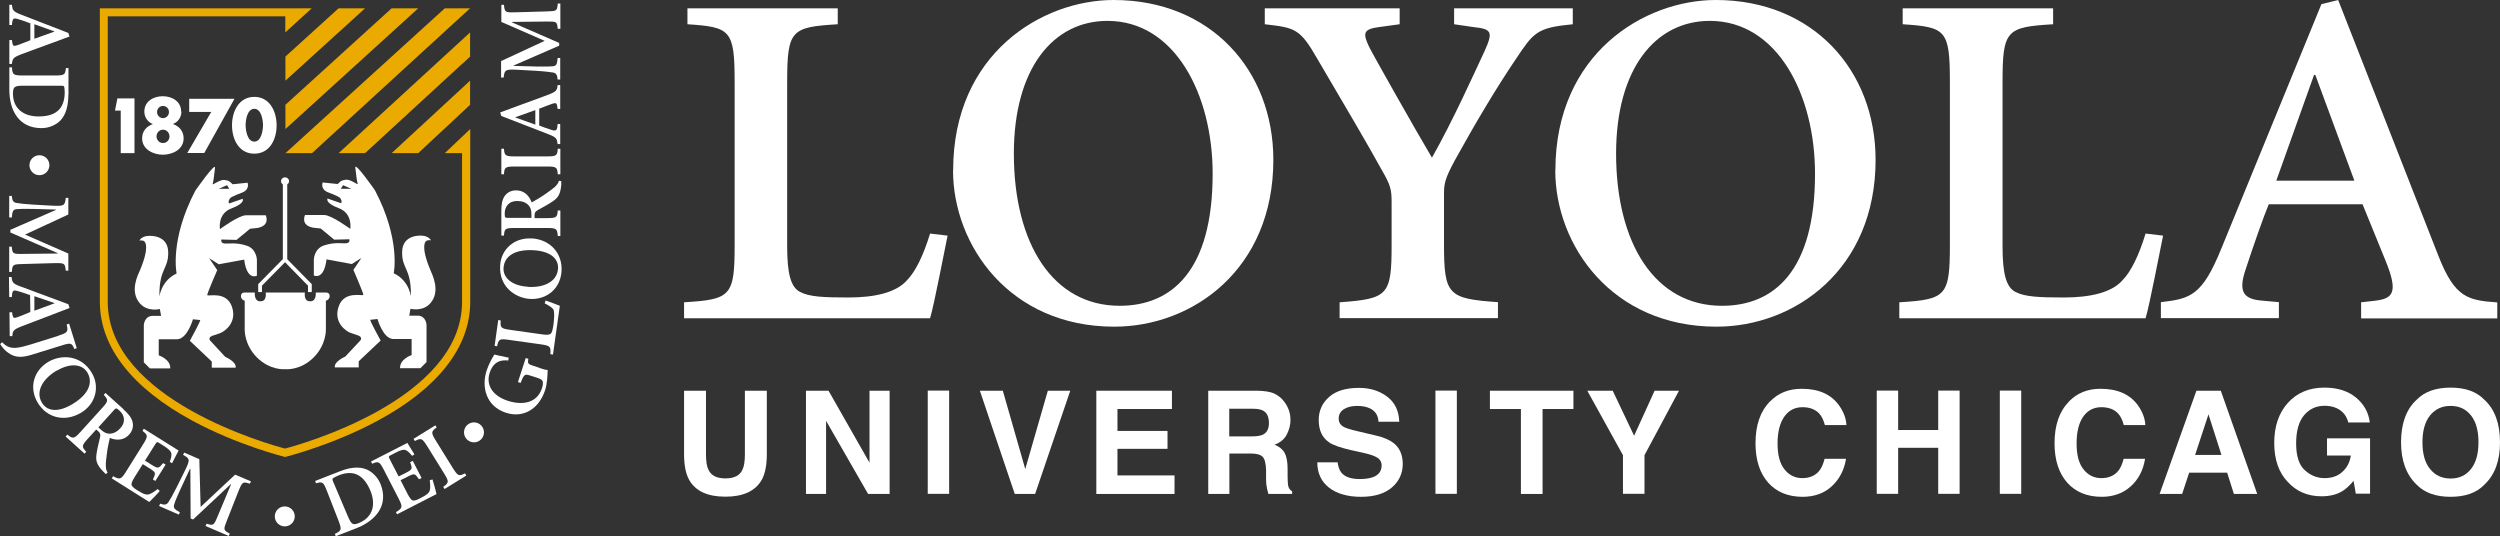 <?xml version="1.0" encoding="UTF-8"?><svg id="brand_logo" xmlns="http://www.w3.org/2000/svg" viewBox="0 0 192.78 41.36"><rect x="0" y="0" width="192.78" height="41.36" fill="#333333" stroke="none"/><defs><style>.cls-1{fill:#eaaa00;}.cls-1,.cls-2{stroke-width:0px;}.cls-2{fill:#fff;}</style></defs><path class="cls-2" d="M52.75,24.54v-1.23c3.64-.22,3.9-.48,3.9-4.5V6.32c0-4.02-.32-4.23-3.64-4.45V.64h11.59v1.23c-3.58.22-3.9.43-3.9,4.45v12.65c0,2.09.26,3.16.99,3.54.72.38,1.82.43,3.74.43,2.03,0,3.69-.38,4.52-1.34.63-.64,1.25-1.88,1.77-3.59l1.35.16c-.26,1.23-1.04,5.36-1.35,6.37h-18.98Z"/><path class="cls-2" d="M73.5,13.13c0-9,6.86-13.13,12.37-13.13,7.48,0,12.32,5.41,12.32,12.33,0,8.41-6.19,12.86-12.27,12.86-8.06,0-12.43-6.27-12.43-12.06ZM86.34,23.58c4,0,7.17-2.68,7.17-10.18,0-6.11-2.91-11.79-8.11-11.79-4.21,0-7.22,3.7-7.22,10.23,0,6.97,3.02,11.74,8.16,11.74Z"/><path class="cls-2" d="M103.3,24.54v-1.23c3.75-.27,4.01-.54,4.01-4.45v-3.27c0-1.02-.1-1.34-.78-2.52-1.09-1.98-2.55-4.45-4.94-8.52-1.35-2.36-1.72-2.41-4.06-2.68V.64h10.4v1.23l-1.61.22c-1.2.16-1.25.48-.73,1.55.26.54,3.59,6.43,4.83,8.52,1.61-2.84,3.22-6.43,4.05-8.2.68-1.5.57-1.72-.83-1.87l-1.51-.22V.64h9.15v1.23c-2.81.27-3.02.64-4.42,2.73-1.41,2.09-2.96,4.66-4.68,7.77-.78,1.45-.83,1.82-.83,2.62v3.86c0,3.91.32,4.18,4.16,4.45v1.23h-12.22Z"/><path class="cls-2" d="M119.94,13.13c0-9,6.86-13.13,12.37-13.13,7.48,0,12.32,5.41,12.32,12.33,0,8.41-6.19,12.86-12.27,12.86-8.06,0-12.43-6.27-12.43-12.06ZM132.79,23.58c4.01,0,7.17-2.68,7.17-10.18,0-6.11-2.91-11.79-8.11-11.79-4.21,0-7.23,3.7-7.23,10.23,0,6.97,3.02,11.74,8.16,11.74Z"/><path class="cls-2" d="M146.46,24.54v-1.23c3.64-.22,3.9-.48,3.9-4.5V6.32c0-4.02-.31-4.23-3.64-4.45V.64h11.6v1.23c-3.59.22-3.9.43-3.9,4.45v12.65c0,2.09.26,3.16.99,3.54.73.38,1.82.43,3.75.43,2.02,0,3.69-.38,4.52-1.34.63-.64,1.25-1.88,1.77-3.59l1.35.16c-.26,1.23-1.04,5.36-1.35,6.37h-18.98Z"/><path class="cls-2" d="M182.07,23.31l.99-.11c1.46-.16,1.92-.59.89-3.11l-1.77-4.34h-7.23c-.37.86-1.25,3.38-1.77,4.98-.63,1.82-.16,2.36,1.35,2.46l1.2.11v1.23h-9.1v-1.23c2.29-.27,3.18-.48,4.68-4.18L179.01.32l1.29-.32,7.75,19.78c1.25,3.16,2.24,3.38,4.52,3.54v1.23h-10.5v-1.23ZM175.52,13.93h6.03l-3.01-8.15h-.1l-2.91,8.15Z"/><path class="cls-2" d="M52.75,30.13h1.69v4.89c0,.55.06.95.19,1.2.2.45.64.67,1.31.67s1.11-.22,1.31-.67c.13-.25.19-.65.19-1.2v-4.89h1.69v4.89c0,.85-.13,1.51-.39,1.98-.49.86-1.42,1.3-2.8,1.3s-2.31-.43-2.8-1.3c-.26-.47-.39-1.13-.39-1.98v-4.89Z"/><path class="cls-2" d="M62.15,30.13h1.74l3.16,5.55v-5.55h1.55v7.96h-1.66l-3.24-5.64v5.64h-1.55v-7.96Z"/><path class="cls-2" d="M73.19,38.08h-1.65v-7.96h1.65v7.96Z"/><path class="cls-2" d="M80.8,30.13h1.73l-2.71,7.96h-1.57l-2.69-7.96h1.77l1.73,6.04,1.74-6.04Z"/><path class="cls-2" d="M90.38,31.54h-4.21v1.69h3.86v1.38h-3.86v2.05h4.4v1.43h-6.03v-7.96h5.83v1.41Z"/><path class="cls-2" d="M98.22,30.33c.29.13.54.31.74.56.17.2.3.42.4.67.1.24.15.53.15.84,0,.38-.1.75-.29,1.12-.19.36-.51.62-.94.77.37.15.63.36.78.63.15.27.23.69.23,1.25v.53c0,.37.02.61.04.74.04.21.15.35.31.45v.2h-1.83c-.05-.18-.09-.32-.11-.43-.05-.22-.07-.45-.07-.68v-.74c-.02-.51-.1-.85-.27-1.02-.17-.17-.48-.25-.94-.25h-1.62v3.12h-1.63v-7.96h3.8c.54.01.96.08,1.26.2ZM94.79,31.51v2.14h1.79c.35,0,.62-.05.8-.13.31-.15.47-.45.47-.89,0-.48-.15-.81-.46-.97-.17-.09-.43-.14-.77-.14h-1.83Z"/><path class="cls-2" d="M103.14,35.63c.05.36.15.64.3.82.27.33.75.49,1.41.49.4,0,.73-.05.98-.13.47-.16.71-.47.71-.92,0-.26-.12-.47-.35-.61-.23-.14-.6-.26-1.1-.37l-.86-.19c-.84-.19-1.43-.39-1.74-.61-.54-.37-.8-.94-.8-1.72,0-.71.26-1.3.79-1.77.52-.47,1.29-.71,2.31-.71.85,0,1.57.22,2.17.67.6.45.91,1.09.94,1.94h-1.6c-.03-.48-.24-.82-.64-1.02-.27-.13-.6-.2-.99-.2-.44,0-.79.09-1.05.26-.26.17-.39.41-.39.72,0,.28.13.5.39.64.17.09.52.21,1.06.33l1.4.33c.61.14,1.07.34,1.38.58.47.37.71.91.71,1.62s-.28,1.33-.84,1.81c-.56.48-1.36.72-2.38.72s-1.87-.24-2.47-.71c-.6-.47-.9-1.12-.9-1.95h1.59Z"/><path class="cls-2" d="M112.34,38.08h-1.65v-7.96h1.65v7.96Z"/><path class="cls-2" d="M121.33,30.13v1.41h-2.38v6.55h-1.67v-6.55h-2.39v-1.41h6.44Z"/><path class="cls-2" d="M127.59,30.13h1.88l-2.66,4.97v2.98h-1.66v-2.98l-2.75-4.97h1.96l1.65,3.47,1.58-3.47Z"/><path class="cls-2" d="M136.49,30.96c.64-.66,1.45-.98,2.45-.98,1.32,0,2.29.44,2.9,1.32.34.49.52.99.54,1.48h-1.66c-.1-.38-.24-.67-.41-.86-.3-.34-.74-.52-1.32-.52s-1.06.24-1.4.73c-.34.49-.52,1.18-.52,2.07s.18,1.56.54,2c.36.45.82.67,1.37.67s1.01-.19,1.31-.57c.17-.21.3-.51.41-.92h1.65c-.14.87-.51,1.57-1.09,2.11-.58.54-1.34.82-2.25.82-1.13,0-2.02-.37-2.67-1.1-.65-.74-.97-1.75-.97-3.03,0-1.39.37-2.46,1.1-3.21Z"/><path class="cls-2" d="M144.72,38.08v-7.96h1.65v3.04h3.09v-3.04h1.65v7.96h-1.65v-3.55h-3.09v3.55h-1.65Z"/><path class="cls-2" d="M155.86,38.08h-1.65v-7.96h1.65v7.96Z"/><path class="cls-2" d="M159.54,30.96c.64-.66,1.45-.98,2.44-.98,1.33,0,2.3.44,2.91,1.32.34.49.52.99.54,1.48h-1.66c-.1-.38-.24-.67-.41-.86-.29-.34-.74-.52-1.32-.52s-1.06.24-1.4.73c-.34.49-.51,1.18-.51,2.07s.18,1.56.54,2c.36.45.82.67,1.37.67s1.01-.19,1.31-.57c.17-.21.3-.51.41-.92h1.65c-.14.87-.5,1.57-1.09,2.11-.59.54-1.34.82-2.25.82-1.13,0-2.02-.37-2.67-1.1-.65-.74-.97-1.75-.97-3.03,0-1.39.37-2.46,1.11-3.21Z"/><path class="cls-2" d="M169.37,30.13h1.88l2.81,7.96h-1.8l-.52-1.64h-2.93l-.54,1.64h-1.74l2.84-7.96ZM169.26,35.08h2.04l-1-3.13-1.03,3.13Z"/><path class="cls-2" d="M181.09,32.61c-.13-.54-.43-.92-.92-1.14-.27-.12-.58-.18-.91-.18-.64,0-1.17.24-1.58.72-.41.48-.62,1.21-.62,2.18s.22,1.67.67,2.07c.44.4.95.61,1.52.61s1.02-.16,1.37-.48c.36-.32.58-.74.66-1.26h-1.84v-1.33h3.32v4.27h-1.1l-.17-.99c-.32.38-.61.64-.86.79-.44.27-.98.4-1.62.4-1.05,0-1.92-.37-2.59-1.1-.7-.73-1.05-1.73-1.05-3.01s.35-2.32,1.06-3.1c.71-.78,1.65-1.17,2.81-1.17,1.01,0,1.82.26,2.44.77.61.51.97,1.15,1.06,1.92h-1.64Z"/><path class="cls-2" d="M191.57,37.38c-.6.62-1.47.93-2.6.93s-2.01-.31-2.61-.93c-.8-.76-1.21-1.85-1.21-3.28s.4-2.55,1.21-3.28c.6-.62,1.47-.93,2.61-.93s2,.31,2.6.93c.8.73,1.21,1.83,1.21,3.28s-.4,2.52-1.21,3.28ZM190.54,36.17c.39-.49.58-1.18.58-2.07s-.19-1.58-.58-2.07c-.39-.49-.91-.73-1.57-.73s-1.18.24-1.58.73c-.39.48-.59,1.18-.59,2.07s.19,1.59.59,2.07c.4.49.92.73,1.58.73s1.18-.24,1.57-.73Z"/><path class="cls-2" d="M8.87,8.52l.18-.93h1.32v4.22h-1.06v-3.28h-.44Z"/><path class="cls-2" d="M13.99,8.61c0,.44-.28.82-.66.95h0c.5.18.83.56.83,1.11,0,.87-.88,1.26-1.6,1.26s-1.6-.4-1.6-1.26c0-.55.33-.93.83-1.1h0c-.38-.14-.66-.52-.66-.96,0-.8.71-1.19,1.42-1.19s1.42.39,1.42,1.19ZM12.11,8.64c0,.26.21.47.46.47s.46-.21.46-.47-.2-.47-.46-.47-.46.21-.46.47ZM12.07,10.52c0,.28.22.51.5.51s.5-.23.5-.51-.22-.52-.5-.52-.5.23-.5.52Z"/><path class="cls-2" d="M14.59,8.63v-1.01h3.49l-2.33,4.18h-1.31l1.85-3.17h-1.7Z"/><path class="cls-2" d="M21.33,9.66c0,1.06-.51,2.19-1.72,2.19s-1.72-1.14-1.72-2.19.52-2.19,1.72-2.19,1.72,1.14,1.72,2.19ZM18.94,9.65c0,.39.13,1.27.67,1.27s.67-.87.67-1.27-.13-1.26-.67-1.26-.67.86-.67,1.26Z"/><path class="cls-2" d="M20.45,16.6h-1.48c-.56,0-2.01,1.07-2.01,1.07,0,0-.21-1.19.89-1.6,1.1-.41.86-.74.86-.74l-1.04.36s-.12-.12.06-.39c.09-.14.92-.44.92-.44.65-.24.44-.77.44-.77l-1.15.12c-.27-.24-.24-.27-.62-.33-.38-.06-.98.47-.92.3.06-.18.12-.71.18-1.24.05-.48-1.51,1.75-1.51,1.75-2.01,3.82-1.45,6.4-1.45,6.4-1.33.62-1.33,2.06-1.33,1.69,0-2.15.71-2,.68-3.35-.03-1.36-1.48-1.24-1.48-1.24-.57,0-.74.36-.74.36,0,0,.29-.06.4.09,0,0,.43.31-.34,2.16-.16.37-.85,1.67-.01,2.61.59.66,1.53.42,1.53.42.06.36.09.53.09.53h-.68c-.62.03-.65.71-.65.71v2.87l.47.47h1.57c.03-.71-.89-1.01-.89-1.01v-1.24h1.45c.77-.06,1.19-1.54,1.19-1.54l.56.06c.03.09-.8,1.6-.8,1.6l1.69,1.6v.47h1.84c.09-.45-.8-.83-.8-.83l-1.15-1.24c-.15-.16-.04-.32.16-.39.22-.07.4-.12.64-.22.25-.1,1.3-.76.86-2.03-.44-1.25-1.9-.74-1.9-.89s.77-1.92.77-1.92l-.62-.92.74.47,1.96-.36c.21,1.66.98,1.24.98,1.24v-1.24s-.03-.82-.77-1.07c-.89-.3-1.51-.12-1.78-.18-.27-.06-.19-.3-.19-.3l1.17.03,1.04-.86.56-.06c1.04-.18.65-.98.65-.98ZM17.51,14.28l.17.28h-.82l.65-.28Z"/><path class="cls-2" d="M21.99,28.47s-1.15.12-2.18-.91c-.98-.98-.94-2.14-.94-2.14v-2.23s-.28-.07-.29-.34c-.02-.34.34-.29.34-.29h.73c-.04.76.44.67.44.67.51.02.4-.67.4-.67h1.51,0,1.51s-.11.69.4.67c0,0,.47.09.44-.67h.73s.36-.05.34.29c-.01.27-.29.34-.29.34v2.23s.04,1.16-.94,2.14c-1.03,1.03-2.18.91-2.18.91h0Z"/><path class="cls-2" d="M33.18,23.39c.83-.94.14-2.23-.01-2.61-.77-1.84-.34-2.16-.34-2.16.12-.15.4-.09.4-.09,0,0-.17-.35-.74-.36,0,0-1.45-.12-1.48,1.24-.03,1.36.68,1.21.68,3.35,0,.38,0-1.07-1.33-1.69,0,0,.56-2.58-1.45-6.4,0,0-1.56-2.23-1.51-1.75.06.53.12,1.07.18,1.24.06.18-.53-.36-.92-.3-.39.06-.36.09-.62.33l-1.16-.12s-.21.53.44.77c0,0,.82.3.92.44.18.27.06.39.06.39l-1.04-.36s-.24.33.86.74c1.1.41.89,1.6.89,1.6,0,0-1.45-1.07-2.01-1.07h-1.48s-.39.8.65.98l.56.06,1.04.86,1.17-.03s.08.24-.19.3c-.27.06-.89-.12-1.78.18-.74.25-.77,1.07-.77,1.07v1.24s.77.42.98-1.24l1.95.36.74-.47-.62.92s.77,1.78.77,1.92-1.46-.36-1.9.89c-.45,1.27.61,1.93.86,2.03.25.09.42.14.64.22.2.07.3.23.16.39l-1.16,1.24s-.89.38-.8.83h1.84v-.47l1.69-1.6s-.83-1.51-.8-1.6l.56-.06s.41,1.48,1.18,1.54h1.45v1.24s-.92.3-.89,1.01h1.57l.47-.47v-2.87s-.03-.68-.65-.71h-.68s.03-.18.09-.53c0,0,.94.25,1.53-.42ZM26.28,14.56l.17-.28.65.28h-.82Z"/><path class="cls-2" d="M22.15,19.98v-5.76s0,0,0,0c.08-.05.14-.14.14-.25,0-.16-.13-.29-.29-.29,0,0-.01,0-.02,0,0,0-.01,0-.02,0-.16,0-.29.13-.29.29,0,.11.06.2.14.25h0s0,5.76,0,5.76l-1.9,1.93v.61h.29v-.49s1.78-1.81,1.78-1.81l1.77,1.81v.49h.29v-.61l-1.9-1.93Z"/><polygon class="cls-1" points="22.01 8.08 22.01 8.08 22.01 9.95 31.57 1.26 31.57 1.26 32.25 .64 32.25 .64 30.2 .64 22.01 8.08 22.01 8.08"/><polygon class="cls-1" points="36.25 .64 34.3 .64 22.01 11.81 22.01 11.81 22.01 11.81 24.06 11.81 35.57 1.26 35.57 1.26 36.25 .64 36.25 .64 36.25 .64"/><polygon class="cls-1" points="26.11 11.81 28.15 11.81 35.63 4.93 35.63 4.94 36.25 4.37 36.25 2.5 26.11 11.81"/><polygon class="cls-1" points="30.2 11.81 32.25 11.81 35.63 8.66 35.63 8.66 36.25 8.08 36.25 8.08 36.25 6.22 30.2 11.81"/><path class="cls-1" d="M35.63,11.81v11.47c0,7.56-12.57,11.03-13.66,11.31-1.09-.29-13.66-3.76-13.66-11.31V1.26h13.69v1.24l1.36-1.24h0l.68-.62H7.7v22.64c0,3.47,2.47,6.64,7.15,9.17,3.49,1.88,7.02,2.76,7.06,2.77l.07.02.07-.02s3.57-.89,7.06-2.77c4.68-2.52,7.15-5.69,7.15-9.17v-13.33l-1.96,1.86h1.34Z"/><path class="cls-2" d="M5.35,2.82l-1.3.48c-.85.32-1.72.62-2.42.89-.62.24-.67.34-.71.74h-.2v-1.84h.2l.03.2c.04.27.11.28.38.2.21-.07.64-.24,1.01-.39v-1.3c-.21-.09-.6-.22-.9-.31-.37-.13-.46-.07-.5.24l-.02.2h-.2V.37h.2c.05.43.08.51.71.76l3.64,1.41.09.28ZM2.65,1.88v1.11l1.54-.55v-.02l-1.54-.55Z"/><path class="cls-2" d="M5.27,7.33c0,.78-.17,1.5-.61,1.96-.32.32-.84.59-1.46.59-1.72,0-2.48-1.33-2.48-2.97v-1.72h.2c.04.57.1.63.85.63h2.45c.76,0,.81-.06.86-.57h.2v2.08ZM1.78,6.61c-.64,0-.78.07-.78.61,0,1.16.82,1.76,1.98,1.76,1.5,0,2.01-.76,2.01-1.88,0-.23-.03-.41-.06-.45-.04-.04-.16-.04-.34-.04H1.78Z"/><path class="cls-2" d="M5.27,16.54l-3.34,1.55,3.34,1.46v1.32h-.2c-.06-.57-.08-.59-.86-.58l-2.45.07c-.78.02-.8.04-.85.61h-.2v-1.95h.2c.05.55.07.57.85.56l2.69-.03v-.03l-3.65-1.59v-.21l3.51-1.53v-.03l-1.81-.05c-.63-.01-1.02,0-1.23.02-.27.03-.32.17-.36.64h-.2v-1.66h.2c.03.35.1.49.36.54.21.04.62.09,1.3.13l1.44.08c.93.05,1,0,1.06-.6h.2v1.29Z"/><path class="cls-2" d="M5.36,23.75l-1.3.5c-.85.33-1.71.65-2.41.92-.62.25-.67.34-.7.75h-.2s-.02-1.84-.02-1.84h.2s.03.19.03.19c.05.27.12.28.38.19.21-.07.64-.25,1-.4l-.02-1.3c-.21-.09-.61-.21-.9-.3-.37-.12-.46-.06-.49.25l-.02.2h-.2s-.02-1.55-.02-1.55h.2c.06.43.09.51.72.74l3.66,1.36.09.28ZM2.65,22.85v1.11s1.55-.57,1.55-.57v-.02l-1.55-.53Z"/><path class="cls-2" d="M4.51,25.88c.72-.23.76-.3.63-.86l.19-.06.59,1.89-.19.06c-.19-.46-.26-.5-.98-.27l-2.16.67c-.73.23-1.33.35-1.95-.1-.23-.16-.45-.39-.63-.68l.16-.14c.35.38.7.46,1.08.43.34-.03.73-.14,1.19-.28l2.07-.65Z"/><path class="cls-2" d="M6.23,31.84c-1.29.75-2.65.35-3.33-.8-.7-1.19-.27-2.49.83-3.14.99-.58,2.53-.55,3.36.87.61,1.04.31,2.38-.86,3.07ZM4.38,28.57c-1.09.64-1.66,1.62-1.15,2.48.37.63,1.18.8,2.31.14,1.26-.74,1.67-1.65,1.2-2.46-.38-.64-1.28-.78-2.35-.15Z"/><path class="cls-2" d="M13.76,34.77c-.05.1-.3.56-.49.95l-.18-.1c.12-.32.15-.53.12-.68-.04-.16-.21-.32-.57-.55l-.3-.19c-.22-.14-.24-.15-.37.06l-.79,1.26.51.32c.51.32.54.29.89-.13l.19.12-.79,1.26-.19-.12c.24-.51.24-.54-.27-.86l-.51-.32-.61.97c-.21.34-.3.52-.24.67.06.14.27.28.52.43.3.19.59.33.8.26.17-.05.4-.19.68-.41l.16.15c-.15.19-.66.71-.81.85l-2.89-1.82.1-.17c.53.28.61.27,1.01-.37l1.3-2.08c.4-.64.38-.72-.04-1.04l.1-.17,2.68,1.68Z"/><path class="cls-2" d="M15.37,35.41l.1,3.68,2.66-2.49,1.22.52-.08.18c-.54-.17-.58-.16-.87.55l-.9,2.28c-.29.73-.28.75.22,1.02l-.08.18-1.79-.77.08-.18c.52.16.55.16.85-.56l1.04-2.48h-.03s-2.9,2.72-2.9,2.72l-.19-.08-.02-3.83h-.03s-.76,1.63-.76,1.63c-.26.57-.41.93-.46,1.13-.08.26.03.37.44.59l-.08.18-1.52-.66.08-.18c.33.11.49.1.64-.12.12-.18.33-.54.63-1.14l.64-1.29c.41-.84.4-.92-.14-1.21l.08-.18,1.18.51Z"/><path class="cls-2" d="M26.22,36.34c.73-.29,1.46-.39,2.05-.14.42.18.85.57,1.08,1.14.63,1.6-.34,2.79-1.86,3.39l-1.6.62-.07-.18c.52-.25.55-.32.28-1.03l-.89-2.28c-.27-.7-.35-.74-.84-.59l-.07-.18,1.94-.76ZM26.84,39.84c.25.59.37.69.86.48,1.07-.45,1.3-1.44.85-2.51-.59-1.38-1.48-1.56-2.52-1.12-.21.09-.37.19-.39.24-.02.05.02.16.1.33l1.1,2.59Z"/><path class="cls-2" d="M31.4,34.13c.06.09.32.54.56.91l-.18.11c-.22-.27-.38-.4-.52-.45-.16-.05-.38.01-.76.21l-.31.16c-.24.12-.25.13-.13.35l.68,1.32.54-.27c.54-.27.53-.32.35-.83l.2-.1.68,1.32-.2.1c-.32-.46-.34-.48-.88-.2l-.54.27.52,1.02c.19.36.3.52.45.55.15.02.38-.09.64-.23.31-.16.59-.33.64-.55.05-.17.04-.44,0-.79l.21-.06c.08.23.27.93.31,1.13l-3.04,1.56-.09-.17c.52-.31.54-.39.2-1.06l-1.12-2.18c-.35-.67-.42-.7-.91-.49l-.09-.17,2.81-1.44Z"/><path class="cls-2" d="M33.57,32.79l.1.17c-.43.32-.45.39-.05,1.04l1.29,2.08c.4.64.48.66.95.42l.1.17-1.68,1.04-.1-.17c.44-.32.46-.4.06-1.04l-1.29-2.08c-.4-.64-.47-.66-.96-.41l-.1-.17,1.68-1.04Z"/><path class="cls-2" d="M41.62,28.38c.24.08.45.15.61.15-.01.45-.03,1.03-.19,1.54-.48,1.48-1.69,2.19-3.02,1.76-1.52-.49-1.92-1.96-1.49-3.27.19-.57.46-1,.59-1.22.23.06.59.13,1.11.24l-.04.22c-.9-.1-1.25.4-1.43.95-.3.92.2,1.77,1.41,2.16,1.02.33,2.23.24,2.62-.97.07-.21.08-.35.07-.47-.01-.14-.11-.23-.38-.32l-.56-.18c-.45-.15-.5-.13-.78.56l-.2-.07.6-1.85.2.06c-.06.36-.04.4.42.55l.46.15Z"/><path class="cls-2" d="M38.42,24.68l.19.03c-.04.56,0,.62.76.73l2.41.34c.4.06.6.04.7-.06.1-.11.14-.33.18-.56.05-.32.14-1.16-.01-1.33-.12-.14-.34-.28-.65-.44l.07-.22c.22.07.9.33,1.1.41l-.53,3.76-.2-.03c.04-.59,0-.65-.75-.76l-2.43-.34c-.75-.11-.81-.06-.93.49l-.19-.03.28-2Z"/><path class="cls-2" d="M41,18.38c1.49.1,2.39,1.21,2.3,2.54-.09,1.38-1.18,2.21-2.45,2.13-1.15-.08-2.4-.97-2.28-2.61.08-1.21,1.08-2.14,2.44-2.05ZM40.68,22.12c1.26.09,2.28-.4,2.35-1.4.05-.73-.52-1.33-1.83-1.42-1.45-.1-2.31.42-2.37,1.36-.05.74.62,1.37,1.86,1.45Z"/><path class="cls-2" d="M38.66,16.29c0-.51.06-.87.24-1.15.18-.27.48-.46.89-.46.59,0,1,.36,1.21.93.2-.11.69-.39,1-.61.38-.27.64-.45.78-.58.17-.17.27-.28.32-.48l.18.03v.29c-.07.76-.27,1-.66,1.27-.32.22-.77.46-1.13.66-.2.11-.27.2-.27.41v.22h.94c.76,0,.81-.06.85-.59h.2v1.97h-.2c-.04-.56-.1-.62-.85-.62h-2.45c-.76,0-.81.06-.85.59h-.2v-1.88ZM40.98,16.81v-.27c0-.28-.04-.48-.18-.66-.22-.28-.56-.38-.9-.38-.73,0-.98.5-.98.95,0,.34.03.35.25.35h1.81Z"/><path class="cls-2" d="M38.66,11.47h.2c.04.53.1.59.85.59h2.45c.76,0,.81-.06.85-.59h.2v1.97h-.2c-.04-.55-.1-.6-.85-.6h-2.45c-.76,0-.81.06-.85.6h-.2v-1.97Z"/><path class="cls-2" d="M38.57,8.67l1.3-.48c.85-.32,1.72-.62,2.42-.89.62-.24.67-.34.71-.74h.2v1.84h-.2l-.03-.2c-.04-.27-.11-.28-.38-.2-.21.07-.64.24-1.01.38v1.3c.21.09.6.22.9.32.37.13.46.07.5-.24l.02-.2h.2v1.55h-.2c-.06-.43-.08-.51-.71-.76l-3.64-1.41-.08-.28ZM41.28,9.6v-1.11l-1.54.55v.02l1.54.55Z"/><path class="cls-2" d="M38.66,4.7l3.34-1.55-3.34-1.46V.37h.2c.06.57.08.6.85.58l2.45-.07c.78-.02.8-.04.85-.61h.2v1.95h-.2c-.06-.55-.07-.57-.85-.56l-2.69.03v.03l3.65,1.59v.21l-3.51,1.53v.03l1.81.05c.63.01,1.01,0,1.22-.02.27-.03.32-.17.36-.64h.2v1.66h-.2c-.03-.35-.1-.49-.36-.54-.21-.03-.62-.09-1.3-.13l-1.44-.08c-.93-.05-1,0-1.06.6h-.2v-1.29Z"/><circle class="cls-2" cx="21.96" cy="39.82" r=".77"/><circle class="cls-2" cx="36.55" cy="33.34" r=".77"/><circle class="cls-2" cx="3.04" cy="12.74" r=".77"/><path class="cls-2" d="M9.53,31.58c.38.34.61.63.69.95.08.32.02.66-.25.97-.39.44-.94.5-1.5.27-.05.22-.18.77-.22,1.15-.06.46-.1.77-.09.96.01.24.02.39.14.56l-.14.12-.21-.21c-.53-.55-.57-.86-.51-1.33.05-.39.18-.88.27-1.28.05-.22.03-.33-.12-.47l-.17-.15-.63.69c-.51.56-.5.64-.14,1.03l-.13.14-1.46-1.32.13-.15c.44.35.52.34,1.03-.22l1.64-1.81c.51-.56.5-.64.14-1.03l.13-.15,1.4,1.26ZM7.58,32.95l.2.18c.21.19.38.29.61.31.36.02.65-.16.88-.41.49-.54.28-1.06-.05-1.36-.25-.23-.28-.21-.43-.05l-1.21,1.34Z"/><polygon class="cls-1" points="22.01 6.22 27.47 1.26 27.47 1.26 28.15 .64 28.15 .64 26.11 .64 22.01 4.36 22.01 6.22"/></svg>